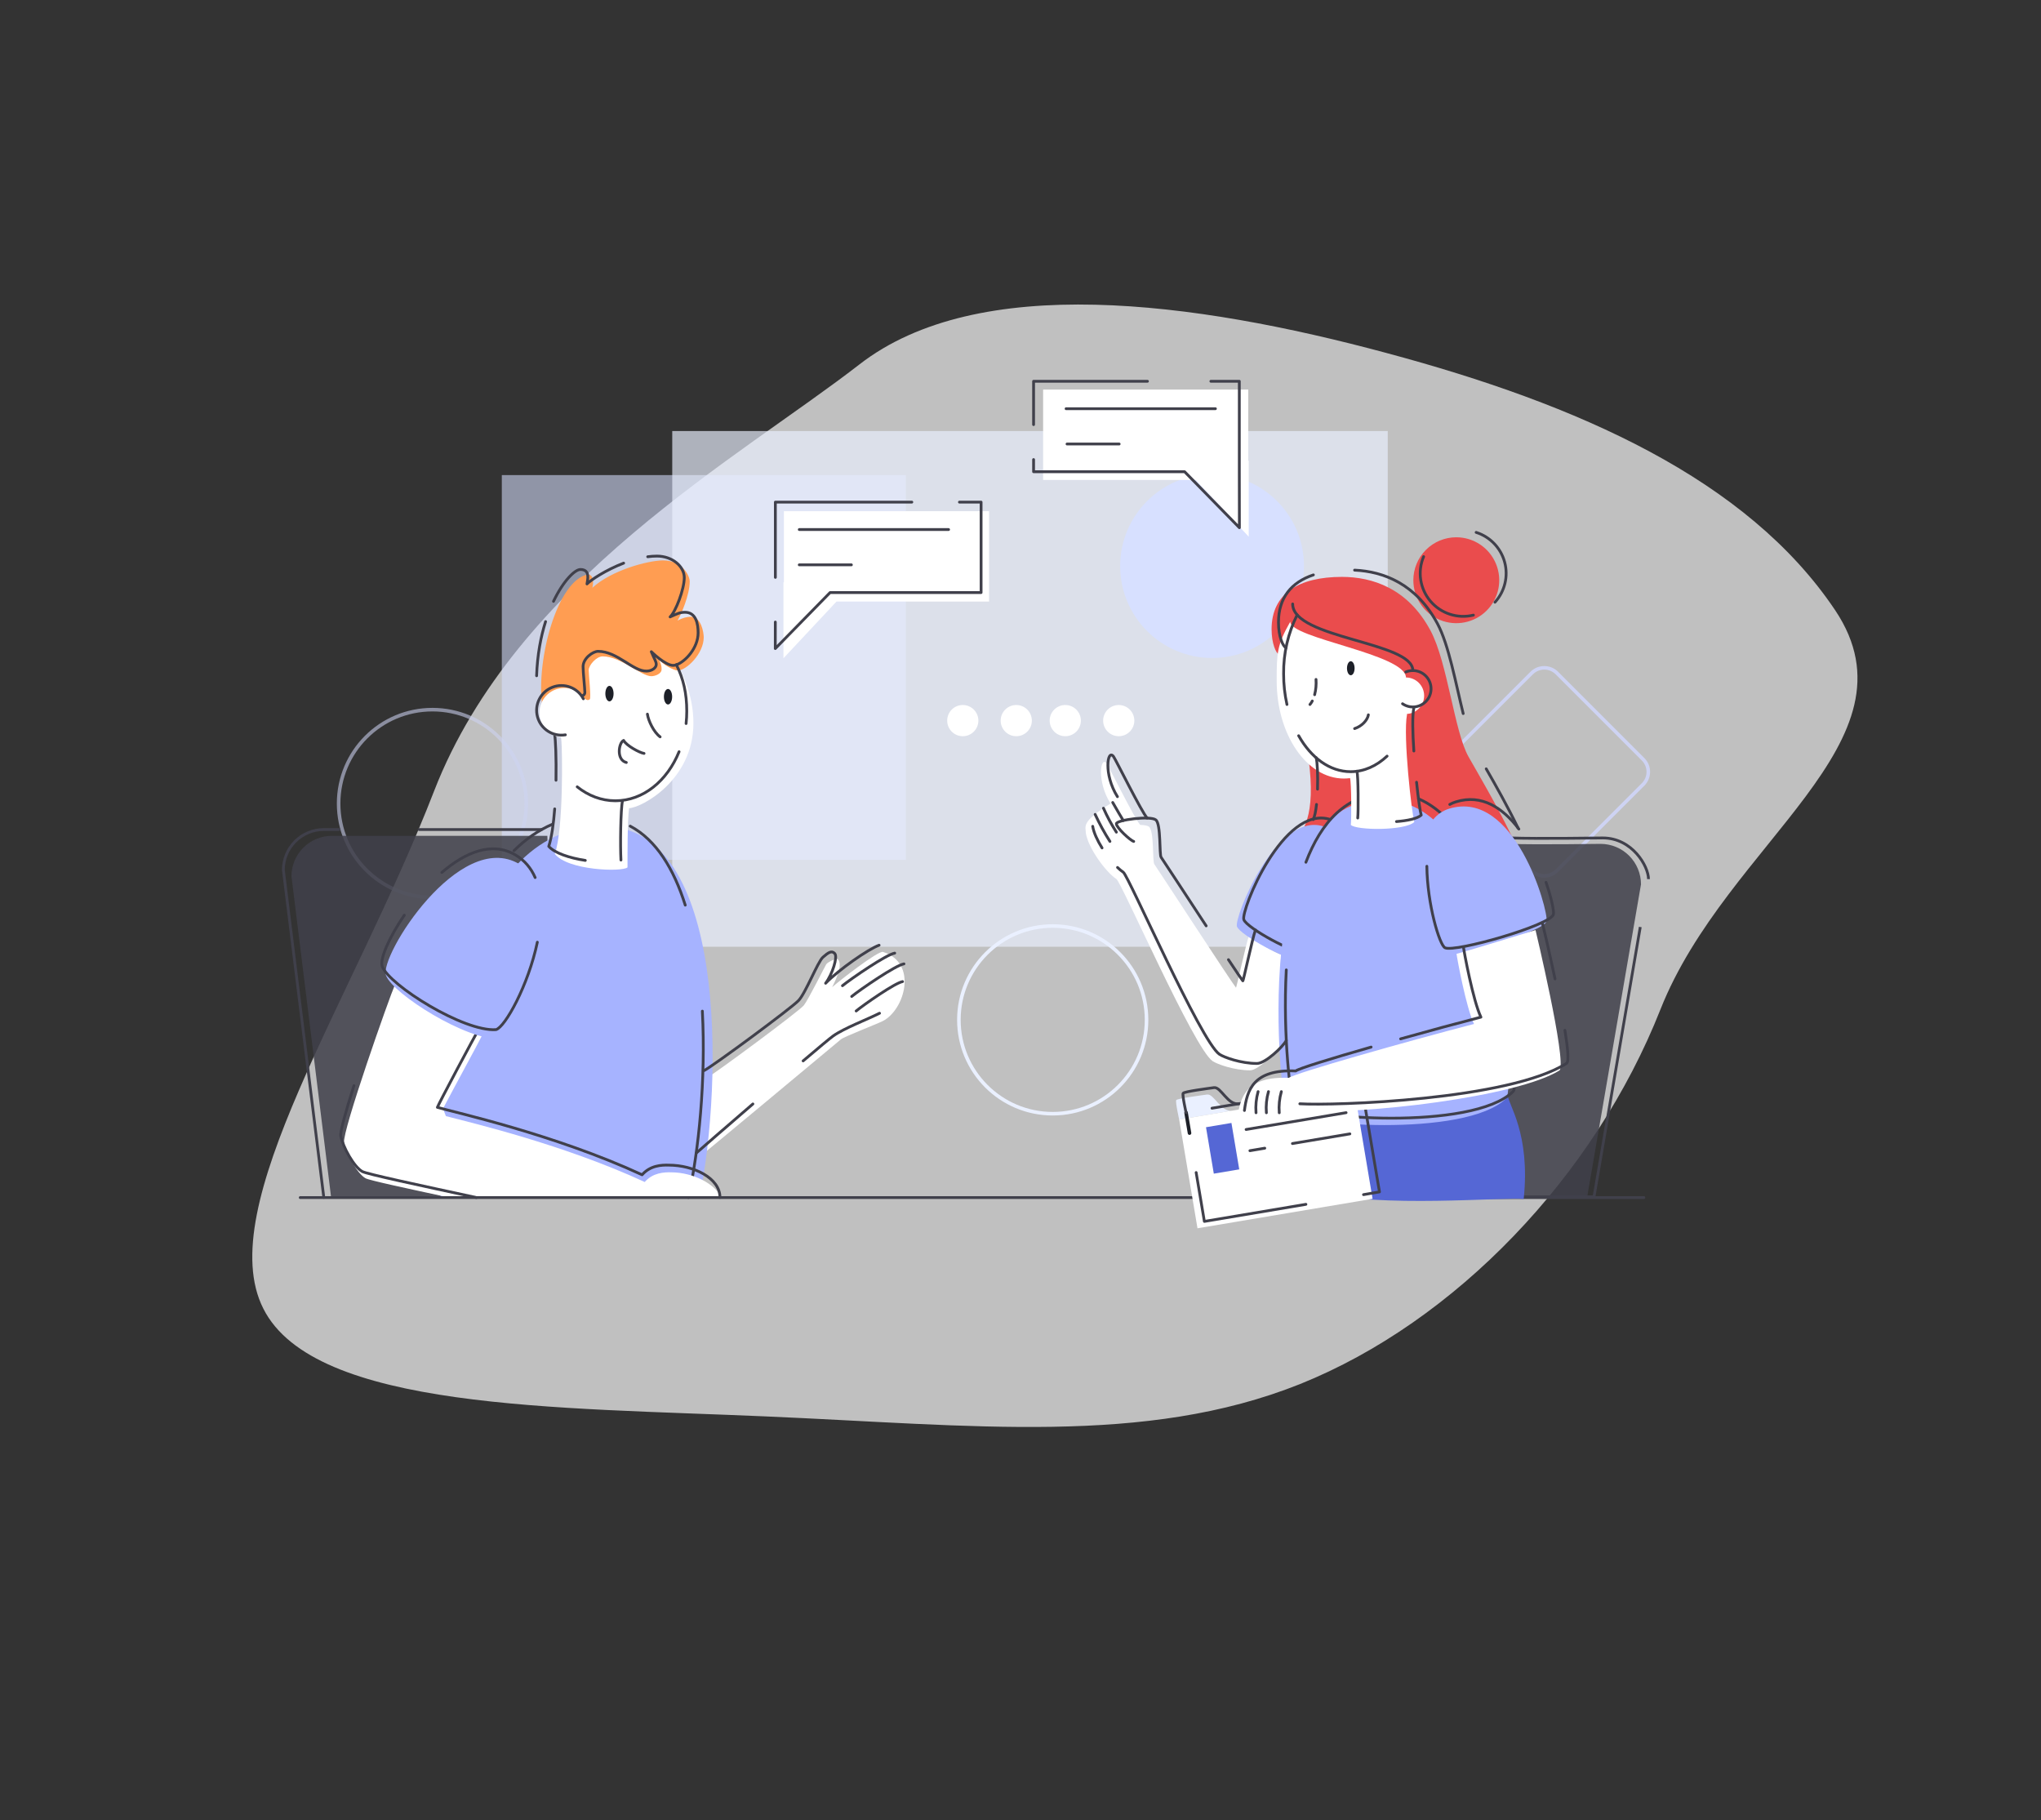 <?xml version="1.0" encoding="UTF-8"?>
<svg width="730px" height="651px" viewBox="0 0 730 651" version="1.1" xmlns="http://www.w3.org/2000/svg" xmlns:xlink="http://www.w3.org/1999/xlink">
    <rect x="0" y="0" width="730" height="651" fill="#333333" stroke="none"/>
    <title>Developer Portal Banner</title>
    <g id="Developer-Portal" stroke="none" stroke-width="1" fill="none" fill-rule="evenodd">
        <g id="DevPortal-App-landing" transform="translate(-690, -19)">
            <g id="Group" transform="translate(690, 19)">
                <path d="M577.896,218.208 C628.281,268.574 667.215,321.864 670.986,378.301 C674.629,434.739 595.896,430.672 545.51,470.582 C495.255,510.494 426.12,530.62 366.883,522.186 C307.773,513.641 258.299,476.541 195.543,436.63 C132.916,396.72 56.883,353.998 59.226,313.413 C61.439,272.715 142.031,234.04 204.786,183.561 C267.54,133.195 359.426,134.901 412.676,127.594 C465.926,120.286 527.64,167.841 577.896,218.208 Z" id="Path" fill="#FFFFFF" fill-rule="nonzero" opacity="0.688" transform="translate(365.14, 325.465) rotate(-30) translate(-365.14, -325.465) "></path>
                <polygon id="Path" fill="#D7E0FF" fill-rule="nonzero" opacity="0.567" style="mix-blend-mode: multiply;" points="179.485 169.9 323.985 169.9 323.985 307.503 179.485 307.503"></polygon>
                <polygon id="Path" fill="#EAF0FF" fill-rule="nonzero" opacity="0.67" style="mix-blend-mode: multiply;" points="240.439 154.145 496.348 154.145 496.348 338.572 240.439 338.572"></polygon>
                <path d="M400.65,202.438 C400.65,184.283 415.367,169.567 433.521,169.567 C451.674,169.567 466.393,184.283 466.393,202.438 C466.393,220.592 451.675,235.309 433.521,235.309 C415.366,235.309 400.65,220.592 400.65,202.438 Z" id="Path" fill="#D7E0FF" fill-rule="nonzero"></path>
                <path d="M342.963,364.724 C342.963,346.19 357.989,331.164 376.523,331.164 C395.058,331.164 410.083,346.19 410.083,364.724 C410.083,383.259 395.058,398.284 376.524,398.284 C357.99,398.284 342.963,383.259 342.963,364.724 Z" id="Path" stroke="#EAF0FF" stroke-width="1.275" stroke-linecap="round" stroke-linejoin="round"></path>
                <path d="M121.113,287.359 C121.113,268.817 136.139,253.784 154.673,253.784 C173.208,253.784 188.233,268.817 188.233,287.359 C188.233,305.902 173.208,320.934 154.674,320.934 C136.141,320.934 121.113,305.902 121.113,287.359 Z" id="Path" stroke="#CED3F3" stroke-width="1.275" opacity="0.568" stroke-linecap="round" stroke-linejoin="round"></path>
                <polygon id="Path" fill="#FFFFFF" fill-rule="nonzero" points="446.469 139.328 446.469 164.769 446.628 164.769 446.628 191.927 427.653 171.638 373.092 171.638 373.092 139.328"></polygon>
                <path d="M556.849,240.697 L587.677,271.526 C590.167,274.015 590.167,278.052 587.677,280.541 L556.849,311.369 C554.36,313.859 550.323,313.859 547.834,311.369 L517.005,280.541 C514.516,278.052 514.516,274.015 517.005,271.526 L547.834,240.697 C550.323,238.208 554.36,238.208 556.849,240.697 Z" id="Polygon" stroke="#CED3F3" stroke-width="1.275"></path>
                <polygon id="Path" fill="#FFFFFF" fill-rule="nonzero" points="280.377 182.808 280.377 208.249 280.218 208.249 280.218 235.407 299.194 215.119 353.757 215.119 353.757 182.808"></polygon>
                <path d="M538.387,301.785 C529.585,302.003 510.566,305.413 510.566,305.413 C510.457,314.705 512.99,413.188 513.372,428.004 L567.689,428.004 L586.931,316.26 C586.931,312.421 585.406,308.739 582.692,306.024 C579.977,303.31 576.295,301.785 572.456,301.785 C572.456,301.785 549.078,302.124 540.001,301.785 C539.513,301.769 538.974,301.77 538.387,301.785 Z" id="Path" fill="#40404B" fill-rule="nonzero" opacity="0.859"></path>
                <path d="M589.612,314.384 C589.612,309.791 583.801,299.665 573.251,299.665 C573.251,299.665 549.573,300.01 540.379,299.665 C539.885,299.649 539.339,299.65 538.745,299.665 C529.829,299.887 512.266,303.354 512.266,303.354 C512.155,312.802 514.721,412.939 515.108,428.004 L570.123,428.004 C577.479,385.119 582.996,352.955 586.674,331.513" id="Path" stroke="#40404B" fill-rule="nonzero"></path>
                <path d="M252.849,385.452 C255.947,383.744 285.881,361.591 287.518,359.519 C289.155,357.447 295.03,345.61 295.524,344.838 C296.018,344.065 299.161,342.622 299.554,342.955 C301.965,345.002 298.101,351.971 297.642,353.037 C299.886,350.988 314.088,339.883 315.829,340.429 C328.34,344.357 323.658,361.053 315.795,365.121 C313.644,366.237 301.863,370.733 300.734,371.718 C299.605,372.703 250.053,413.959 248.943,414.749 C248.324,411.905 249.746,387.157 252.849,385.452 Z" id="Path" fill="#FFFFFF" fill-rule="nonzero"></path>
                <path d="M118.727,298.911 C114.888,298.911 111.206,300.436 108.491,303.151 C105.777,305.865 104.252,309.547 104.252,313.387 C104.252,313.387 114.665,397.696 118.461,428.428 L196.729,428.428 C196.722,423.47 196.57,318.895 195.768,298.911 L118.727,298.911 Z" id="Path" fill="#40404B" fill-rule="nonzero" opacity="0.859"></path>
                <path d="M215.583,295.451 C164.964,295.451 153.824,381.267 154.632,424.777 C154.655,426.029 158.251,428.427 160.011,428.427 C180.048,428.427 210.105,428.427 250.18,428.427 C258.677,386.693 260.086,295.451 215.583,295.451 Z" id="Path" fill="#A6B3FF" fill-rule="nonzero"></path>
                <path d="M251.211,361.601 C252.501,386.224 249.886,411.862 246.2,428.249" id="Path" stroke="#40404B" stroke-linecap="round" stroke-linejoin="round"></path>
                <path d="M225.406,295.441 C234.677,300.375 240.995,310.68 245.093,323.693" id="Path" stroke="#40404B" stroke-linecap="round" stroke-linejoin="round"></path>
                <path d="M183.84,304.2 C187.957,300.136 192.546,296.903 197.652,294.734" id="Path" stroke="#40404B" stroke-linecap="round" stroke-linejoin="round"></path>
                <path d="M251.844,382.851 C255.342,381.009 283.034,360.538 285.608,357.822 C288.182,355.105 292.461,343.972 294.333,342.325 C296.205,340.678 297.451,339.775 298.565,341.003 C299.679,342.231 297.723,348.392 295.298,351.625 C299.869,346.88 310.623,339.353 314.423,338.033" id="Path" stroke="#40404B" stroke-linecap="round" stroke-linejoin="round"></path>
                <path d="M269.284,394.799 C259.529,403.203 250.702,410.866 249.15,412.256" id="Path" stroke="#40404B" stroke-linecap="round" stroke-linejoin="round"></path>
                <path d="M314.577,362.353 C310.312,364.526 301.894,367.697 298.002,370.475 C296.891,371.268 292.722,374.752 287.251,379.4" id="Path" stroke="#40404B" stroke-linecap="round" stroke-linejoin="round"></path>
                <path d="M301.322,352.507 C302.65,351.407 306.765,348.467 310.866,345.813 C314.674,343.343 318.47,341.126 320.008,340.856" id="Path" stroke="#40404B" stroke-linecap="round" stroke-linejoin="round"></path>
                <path d="M304.629,356.349 C305.956,355.25 310.071,352.309 314.172,349.656 C317.98,347.189 321.777,344.969 323.314,344.699" id="Path" stroke="#40404B" stroke-linecap="round" stroke-linejoin="round"></path>
                <path d="M306.222,361.547 C307.401,360.556 311.055,357.904 314.695,355.509 C318.077,353.285 321.447,351.286 322.812,351.04" id="Path" stroke="#40404B" stroke-linecap="round" stroke-linejoin="round"></path>
                <line x1="149.918" y1="296.665" x2="193.721" y2="296.665" id="Path" stroke="#40404B" stroke-linecap="round" stroke-linejoin="round"></line>
                <path d="M115.813,428.226 L101.35,311.131 C101.35,307.291 102.875,303.609 105.59,300.894 C108.305,298.179 111.987,296.655 115.827,296.655 L121.281,296.655" id="Path" stroke="#40404B" stroke-linecap="round" stroke-linejoin="round"></path>
                <polyline id="Path" stroke="#40404B" stroke-linecap="round" stroke-linejoin="round" points="277.308 222.457 277.293 231.932 296.889 211.913 350.907 211.913 350.907 179.567 343.161 179.567"></polyline>
                <polyline id="Path" stroke="#40404B" stroke-linecap="round" stroke-linejoin="round" points="326.131 179.567 277.323 179.567 277.323 206.48"></polyline>
                <line x1="285.869" y1="189.375" x2="339.284" y2="189.375" id="Path" stroke="#40404B" stroke-linecap="round" stroke-linejoin="round"></line>
                <line x1="285.869" y1="201.998" x2="304.515" y2="201.998" id="Path" stroke="#40404B" stroke-linecap="round" stroke-linejoin="round"></line>
                <polyline id="Path" stroke="#40404B" stroke-linecap="round" stroke-linejoin="round" points="433.088 136.351 443.263 136.351 443.263 168.699 443.293 188.718 423.699 168.699 369.679 168.699 369.679 164.347"></polyline>
                <polyline id="Path" stroke="#40404B" stroke-linecap="round" stroke-linejoin="round" points="369.679 151.846 369.679 136.351 410.411 136.351"></polyline>
                <line x1="434.718" y1="146.16" x2="381.305" y2="146.16" id="Path" stroke="#40404B" stroke-linecap="round" stroke-linejoin="round"></line>
                <line x1="400.29" y1="158.783" x2="381.643" y2="158.783" id="Path" stroke="#40404B" stroke-linecap="round" stroke-linejoin="round"></line>
                <path d="M141.164,352.117 L141.219,352.259 C139.322,356.512 122.318,404.65 123.065,408.639 C123.817,412.655 127.802,419.733 130.733,421.37 C132.072,422.119 145.489,424.992 161.492,428.428 L258.004,428.428 C256.033,423.408 247.794,419.268 240.171,419.253 C237.585,419.168 233.539,419.345 230.601,422.703 C201.526,409.283 168.956,401.613 159.487,399.148 L158.451,396.466 C161.6,390.444 171.091,373.018 172.417,370.303 C167.372,367.74 141.511,352.325 141.287,352.188 L141.27,352.14 C141.27,352.146 141.26,352.163 141.257,352.168 L141.164,352.117 Z" id="Path" fill="#FFFFFF" fill-rule="nonzero"></path>
                <path d="M126.588,388.271 C123.72,397.31 121.61,404.753 121.887,406.22 C122.638,410.235 126.621,417.31 129.552,418.949 C131.173,419.854 150.159,423.896 170.411,428.272" id="Path" stroke="#40404B" stroke-linecap="round" stroke-linejoin="round"></path>
                <path d="M171.472,367.722 C169.509,370.917 156.758,395.004 156.437,396.011 C162.466,397.772 198.28,405.642 229.659,420.125 C232.598,416.766 236.642,416.59 239.228,416.676 C248.029,416.693 257.505,421.245 257.505,428.231" id="Path" stroke="#40404B" stroke-linecap="round" stroke-linejoin="round"></path>
                <path d="M185.653,308.955 C207.357,321.645 184.61,369.925 178.737,371.46 C167.196,372.257 140.619,355.595 138.061,348.85 C135.503,342.105 164.237,296.431 185.653,308.955 Z" id="Path" fill="#A6B3FF" fill-rule="nonzero"></path>
                <path d="M192.191,336.945 C188.959,352.378 180.619,367.375 177.387,368.22 C165.846,369.017 139.268,352.354 136.71,345.608 C135.773,343.138 139.038,335.436 144.605,327.289" id="Path" stroke="#40404B" stroke-linecap="round" stroke-linejoin="round"></path>
                <path d="M158.021,312.007 C166.352,304.854 175.893,300.795 184.305,305.712 C187.652,307.67 189.945,310.476 191.403,313.826" id="Path" stroke="#40404B" stroke-linecap="round" stroke-linejoin="round"></path>
                <path d="M198.434,305.36 C201.594,296.769 201.106,267.89 200.793,265.033 C200.415,261.585 197.819,236.72 204.053,231.467 C210.287,226.214 219.868,220.328 225.524,220.732 C231.181,221.136 248.014,238.074 248.014,258.583 C248.014,279.092 229.367,288.889 224.993,289.024 C224.395,293.578 224.441,305.768 224.441,310.183 C222.648,311.904 203.018,311.325 198.434,305.36 Z" id="Path" fill="#FFFFFF" fill-rule="nonzero"></path>
                <path d="M201.546,247.055 C198.624,246.876 196.355,249.512 193.915,252.028 C191.729,235.844 199.354,207.385 210.296,205.439 C212.177,205.513 212.413,208.005 211.864,210.199 C218.728,203.939 231.62,200.461 237.092,200.414 C244.184,200.414 246.691,206.008 246.691,207.927 C246.691,212.788 243.503,220.051 242.331,221.932 C244.207,220.934 245.71,220.57 247.16,220.57 C250.808,220.57 251.702,226.228 251.702,227.914 C251.702,233.798 245.471,239.787 242.378,239.787 C240.929,239.787 236.922,237.53 235.708,235.845 C236.136,237.096 236.611,237.447 236.628,239.37 C236.642,240.956 234.335,241.827 232.962,241.827 C229.327,241.827 222.12,234.735 215.527,234.735 C213.333,234.735 210.565,237.879 210.565,239.651 C210.565,241.423 211.491,249.79 210.934,250.08 C209.231,251.422 208.442,247.432 201.684,246.999" id="Path" fill="#FF9D52" fill-rule="nonzero"></path>
                <path d="M242.882,268.825 C238.67,279.238 230.062,286.373 220.126,286.373 C215.094,286.373 210.404,284.541 206.451,281.385" id="Path" stroke="#40404B" stroke-linecap="round" stroke-linejoin="round"></path>
                <path d="M241.923,237.74 C244.434,242.701 245.633,248.025 245.633,254.339 C245.633,255.813 245.553,257.285 245.394,258.75" id="Path" stroke="#40404B" stroke-linecap="round" stroke-linejoin="round"></path>
                <path d="M222.09,307.569 C221.815,302.489 221.97,289.247 222.656,286.364" id="Path" stroke="#40404B" stroke-linecap="round" stroke-linejoin="round"></path>
                <path d="M198.396,289.273 C197.997,294.463 197.336,299.323 196.276,302.673 C198.295,305.041 203.71,306.852 209.345,307.7" id="Path" stroke="#40404B" stroke-linecap="round" stroke-linejoin="round"></path>
                <path d="M198.381,262.764 C198.691,264.246 199.001,271.12 198.859,279.035" id="Path" stroke="#40404B" stroke-linecap="round" stroke-linejoin="round"></path>
                <path d="M216.512,248.052 C216.512,246.52 217.171,245.277 217.984,245.277 C218.798,245.277 219.456,246.52 219.456,248.052 C219.456,249.585 218.797,250.828 217.984,250.828 C217.172,250.828 216.512,249.586 216.512,248.052 Z" id="Path" fill="#1D2028" fill-rule="nonzero"></path>
                <path d="M237.458,249.162 C237.458,247.63 238.117,246.388 238.93,246.388 C239.743,246.388 240.403,247.63 240.403,249.162 C240.403,250.695 239.744,251.938 238.93,251.938 C238.117,251.938 237.458,250.696 237.458,249.162 Z" id="Path" fill="#1D2028" fill-rule="nonzero"></path>
                <path d="M231.557,255.384 C231.902,257.83 233.9,261.928 236.104,263.513" id="Path" stroke="#40404B" stroke-linecap="round" stroke-linejoin="round"></path>
                <path d="M230.352,269.437 C228.838,269.231 224.013,266.648 223.049,264.788 C221.258,265.649 220.362,271.745 224.013,272.677" id="Path" stroke="#40404B" stroke-linecap="round" stroke-linejoin="round"></path>
                <path d="M241.958,237.731 C241.579,237.874 241.18,237.952 240.776,237.962 C237.858,237.962 232.958,233.062 232.958,233.062 C234.059,235.76 234.72,236.53 234.72,237.632 C234.72,238.733 233.343,239.943 231.306,239.999 C226.347,240.14 220.867,232.929 213.906,232.929 C212.091,232.929 208.546,235.413 208.546,238.415 C208.546,240.441 209.184,246.264 209.184,247.659 C209.184,248.217 208.865,248.59 208.27,248.839" id="Path" stroke="#40404B" stroke-linecap="round" stroke-linejoin="round"></path>
                <path d="M231.663,199.101 C232.769,198.951 233.883,198.873 234.999,198.869 C240.395,198.869 244.744,202.503 244.744,206.577 C244.744,210.652 241.716,218.69 239.678,220.618 C242.377,219.406 243.147,218.966 245.018,218.966 C248.964,218.966 249.698,223.15 249.698,226.288 C249.698,231.797 245.064,236.637 241.96,237.73" id="Path" stroke="#40404B" stroke-linecap="round" stroke-linejoin="round"></path>
                <path d="M197.968,215.053 C201.518,207.607 205.664,203.658 207.588,203.658 C211.302,203.658 210.098,207.573 209.947,208.828 C211.302,207.439 216.625,203.857 223.052,201.391" id="Path" stroke="#40404B" stroke-linecap="round" stroke-linejoin="round"></path>
                <path d="M191.927,241.67 C192.185,234.165 193.429,227.68 195.132,222.296" id="Path" stroke="#40404B" stroke-linecap="round" stroke-linejoin="round"></path>
                <path d="M203.238,263.643 C198.768,264.365 194.472,261.604 193.271,257.237 C192.071,252.871 194.352,248.302 198.562,246.637 C202.773,244.971 207.562,246.745 209.673,250.751" id="Path" fill="#FFFFFF" fill-rule="nonzero"></path>
                <path d="M202.217,262.792 C197.746,263.514 193.45,260.752 192.25,256.386 C191.049,252.02 193.33,247.451 197.541,245.786 C201.751,244.12 206.541,245.894 208.651,249.9" id="Path" stroke="#40404B" stroke-linecap="round" stroke-linejoin="round"></path>
                <line x1="107.38" y1="428.278" x2="587.967" y2="428.278" id="Path" stroke="#40404B" stroke-linecap="round" stroke-linejoin="round"></line>
                <g id="Illustration/Tutor" transform="translate(337.61, 189.758)">
                    <g id="drawkit-grape-pack-illustration-1" transform="translate(112.475, 125) scale(-1, 1) translate(-112.475, -125) translate(0.975, 0)">
                        <path d="M16.607,239.014 C22.886,238.245 68.596,242.37 90.27,236.546 C103.148,233.085 94.147,220.3 100.482,216.638 C99.131,207.446 27.359,200.74 22.392,201.696 C22.237,205.133 14.133,215.466 16.607,239.014 Z" id="Path" fill="#5567D5" fill-rule="nonzero"></path>
                        <path d="M56.076,17.744 C56.076,23.956 52.334,29.557 46.594,31.934 C40.855,34.312 34.248,32.998 29.855,28.605 C25.462,24.212 24.148,17.605 26.526,11.866 C28.903,6.126 34.504,2.384 40.716,2.384 C44.79,2.382 48.698,4 51.579,6.881 C54.46,9.762 56.078,13.67 56.076,17.744" id="Path" fill="#EA4C4D" fill-rule="nonzero"></path>
                        <path d="M104.098,44.375 C105.191,43.861 106.781,40.401 106.781,35.273 C106.781,22.525 97.099,16.548 81.614,16.548 C70.802,16.548 58.06,20.589 49.938,35.757 C43.872,47.029 41.404,71.915 36.341,80.868 C33.138,86.528 26.343,97.991 21.125,108.773 C19.165,111.51 9.309,132.392 24.358,139.253 C39.407,146.114 109.291,143.293 111.15,140.347 C113.009,137.401 102.562,116.357 99.125,112.096 C95.689,107.834 90.758,102.414 93.567,81.454 C96.376,60.494 93.836,48.141 96.245,47.142 C98.653,46.144 101.576,46.085 104.098,44.375" id="Path" fill="#EA4C4D" fill-rule="nonzero"></path>
                        <path d="M65.256,59.042 C65.256,62.643 62.337,65.562 58.736,65.562 C55.135,65.562 52.215,62.643 52.215,59.042 C52.215,55.441 55.135,52.521 58.736,52.521 C62.335,52.525 65.253,55.442 65.256,59.042" id="Path" fill="#FFFFFF" fill-rule="nonzero"></path>
                        <path d="M164.383,97.615 C169.434,89.618 167.969,80.396 165.8,83.235 C165.077,84.185 155.64,103.304 153.757,105.247 L153.757,105.247 C152.293,105.294 151.127,105.486 150.637,105.886 C148.725,107.44 149.442,118.329 148.725,119.286 C148.008,120.242 120.725,162.126 119.523,163.44 C119.404,163.919 115.937,147.77 114.879,144.913 C112.154,147.112 105.371,151.003 103.327,151.667 C103.56,153.513 104.707,176.344 103.327,183.761 C104.486,186.056 111.491,193.012 114.467,193.012 C120.199,193.012 126.295,190.807 127.896,189.701 C134.584,185.111 160.391,125.842 162.28,124.611 C166.051,122.136 172.332,113.602 173.211,108.199 C173.211,105.808 175.171,104.249 164.365,97.597" id="Path" fill="#FFFFFF" fill-rule="nonzero"></path>
                        <path d="M88.2,105.79 C105.036,100.292 120.354,138.518 119.159,141.602 C117.963,144.686 100.966,153.902 97.261,153.412 C93.555,152.922 81.662,107.912 88.2,105.779" id="Path" fill="#A6B3FF" fill-rule="nonzero"></path>
                        <path d="M167.025,67.947 C167.025,71.028 164.528,73.525 161.447,73.525 C158.366,73.525 155.869,71.028 155.869,67.947 C155.869,64.866 158.366,62.369 161.447,62.369 C164.528,62.369 167.025,64.866 167.025,67.947" id="Path" fill="#FFFFFF" fill-rule="nonzero"></path>
                        <path d="M186.15,67.947 C186.15,71.028 183.653,73.525 180.572,73.525 C177.491,73.525 174.994,71.028 174.994,67.947 C174.994,64.866 177.491,62.369 180.572,62.369 C183.653,62.369 186.15,64.866 186.15,67.947" id="Path-Copy" fill="#FFFFFF" fill-rule="nonzero"></path>
                        <path d="M203.681,67.947 C203.681,71.028 201.184,73.525 198.103,73.525 C195.022,73.525 192.525,71.028 192.525,67.947 C192.525,64.866 195.022,62.369 198.103,62.369 C201.184,62.369 203.681,64.866 203.681,67.947" id="Path-Copy-2" fill="#FFFFFF" fill-rule="nonzero"></path>
                        <path d="M222.806,67.947 C222.806,71.028 220.309,73.525 217.228,73.525 C214.147,73.525 211.65,71.028 211.65,67.947 C211.65,64.866 214.147,62.369 217.228,62.369 C220.309,62.369 222.806,64.866 222.806,67.947" id="Path-Copy-3" fill="#FFFFFF" fill-rule="nonzero"></path>
                        <path d="M85.744,103.322 C102.58,97.824 117.898,136.056 116.702,139.134 C115.507,142.212 98.51,151.433 94.804,150.955 C91.099,150.477 79.17,105.456 85.744,103.322 Z" id="Path" stroke="#40404B" stroke-linecap="round" stroke-linejoin="round"></path>
                        <path d="M67.934,96.234 C115.585,97.352 103.548,203.776 101.361,207.577 C98.414,212.693 37.411,217.337 22.864,203.065 C19.5,199.766 22.697,95.176 67.934,96.234" id="Path" fill="#A6B3FF" fill-rule="nonzero"></path>
                        <path d="M59.943,94.184 C61.765,93.86 63.615,93.722 65.465,93.772 C80.108,94.112 89.115,104.398 94.505,118.598" id="Path" stroke="#40404B" stroke-linecap="round" stroke-linejoin="round"></path>
                        <path d="M101.522,157.105 C102.813,181.233 99.866,203.412 98.892,205.109 C95.946,210.225 34.943,214.869 20.396,200.597 C17.336,197.608 19.703,110.745 54.229,95.905" id="Path" stroke="#40404B" stroke-linecap="round" stroke-linejoin="round"></path>
                        <path d="M100.088,32.601 C100.183,38.518 58.939,44.118 58.712,52.521 C58.485,60.924 58.347,65.777 58.347,65.777 C59.823,73.613 56.626,101.314 55.723,104.207 C59.184,107.428 76.54,107.195 78.434,105.247 C78.189,103.298 78.225,90.03 78.721,88.512 L78.721,88.512 C79.45,88.61 80.185,88.66 80.921,88.662 C94.195,88.662 104.958,72.997 104.958,53.669 C104.958,43.568 104.791,40.897 100.099,32.584" id="Path" fill="#FFFFFF" fill-rule="nonzero"></path>
                        <path d="M43.34,99.467 C61.79,105.199 50.745,149.892 47.219,151.655 C43.693,153.418 9.136,143.544 8.431,139.666 C7.726,135.787 19.834,92.158 43.34,99.467" id="Path" fill="#A6B3FF" fill-rule="nonzero"></path>
                        <path d="M51.247,120.033 C51.098,133.617 46.735,148.194 44.751,149.186 C41.224,150.949 6.668,141.076 5.963,137.197 C5.753,136.056 6.65,131.49 8.622,125.788" id="Path" stroke="#40404B" stroke-linecap="round" stroke-linejoin="round"></path>
                        <path d="M18.34,106.723 C23.994,99.228 31.536,94.094 40.872,96.999 C41.627,97.23 42.357,97.541 43.047,97.925" id="Path" stroke="#40404B" stroke-linecap="round" stroke-linejoin="round"></path>
                        <path d="M130.174,141.351 C137.758,129.804 145.886,117.367 146.274,116.847 C146.992,115.891 146.274,105.002 148.187,103.448 C150.099,101.894 162.292,103.448 162.292,104.834 C162.292,106.221 157.313,110.811 156.094,111.151" id="Path" stroke="#40404B" stroke-linecap="round" stroke-linejoin="round"></path>
                        <path d="M112.561,142.851 C113.618,145.714 116.953,161.486 117.073,161.008 C117.378,160.667 119.38,157.697 122.207,153.442" id="Path" stroke="#40404B" stroke-linecap="round" stroke-linejoin="round"></path>
                        <path d="M161.915,95.146 C166.965,87.15 165.501,77.928 163.331,80.767 C162.608,81.717 153.171,100.836 151.289,102.778" id="Path" stroke="#40404B" stroke-linecap="round" stroke-linejoin="round"></path>
                        <path d="M163.6,97.232 C162.925,98.511 159.829,103.669 159.829,103.669" id="Path" stroke="#40404B" stroke-linecap="round" stroke-linejoin="round"></path>
                        <path d="M166.911,99.27 C165.598,102.243 164.053,105.109 162.292,107.84" id="Path" stroke="#40404B" stroke-linecap="round" stroke-linejoin="round"></path>
                        <path d="M169.882,101.493 C168.344,104.83 166.579,108.057 164.599,111.151" id="Path" stroke="#40404B" stroke-linecap="round" stroke-linejoin="round"></path>
                        <path d="M161.879,120.469 C161.249,121.094 160.563,121.66 159.829,122.16 C157.941,123.397 132.134,182.661 125.446,187.257 C123.844,188.357 117.748,190.562 112.017,190.562 C109.028,190.562 102.675,184.585 101.522,182.308" id="Path" stroke="#40404B" stroke-linecap="round" stroke-linejoin="round"></path>
                        <path d="M170.76,105.749 C170.396,108.002 169.087,110.799 167.419,113.476" id="Path" stroke="#40404B" stroke-linecap="round" stroke-linejoin="round"></path>
                        <path d="M97.099,73.356 C92.689,81.203 85.989,86.211 78.482,86.211 C73.701,86.211 69.225,84.167 65.471,80.647" id="Path" stroke="#40404B" stroke-linecap="round" stroke-linejoin="round"></path>
                        <path d="M97.631,30.133 C100.899,36.675 102.56,43.901 102.478,51.212 C102.489,54.901 102.088,58.58 101.283,62.179" id="Path" stroke="#40404B" stroke-linecap="round" stroke-linejoin="round"></path>
                        <path d="M59.943,61.917 C57.372,63.688 53.905,63.383 51.681,61.191 C49.458,58.999 49.105,55.537 50.839,52.941 C52.574,50.345 55.907,49.346 58.783,50.561" id="Path" stroke="#40404B" stroke-linecap="round" stroke-linejoin="round"></path>
                        <path d="M79.809,49.222 C79.809,50.603 79.211,51.726 78.446,51.726 C77.681,51.726 77.09,50.603 77.09,49.222 C77.09,47.842 77.687,46.712 78.446,46.712 C79.205,46.712 79.809,47.836 79.809,49.222" id="Path" fill="#1D2028" fill-rule="nonzero"></path>
                        <path d="M92.222,60.93 C92.451,61.38 92.731,61.802 93.059,62.185" id="Path" stroke="#40404B" stroke-linecap="round" stroke-linejoin="round"></path>
                        <path d="M90.89,53.221 C90.761,55.056 90.929,56.901 91.386,58.683" id="Path" stroke="#40404B" stroke-linecap="round" stroke-linejoin="round"></path>
                        <path d="M72.165,65.879 C72.428,67.636 74.364,69.919 77.084,70.798" id="Path" stroke="#40404B" stroke-linecap="round" stroke-linejoin="round"></path>
                        <path d="M75.966,102.778 C75.721,100.83 75.757,87.562 76.253,86.044" id="Path" stroke="#40404B" stroke-linecap="round" stroke-linejoin="round"></path>
                        <path d="M54.929,89.982 C54.331,95.869 53.614,100.627 53.267,101.738 C54.642,103.017 58.198,103.746 62.112,104.045" id="Path" stroke="#40404B" stroke-linecap="round" stroke-linejoin="round"></path>
                        <path d="M55.891,63.315 C56.488,66.357 56.333,72.393 55.891,78.812" id="Path" stroke="#40404B" stroke-linecap="round" stroke-linejoin="round"></path>
                        <path d="M26.881,25.603 C23.359,21.73 22.053,16.329 23.416,11.275 C24.78,6.221 28.624,2.209 33.616,0.633" id="Path" stroke="#40404B" stroke-linecap="round" stroke-linejoin="round"></path>
                        <path d="M52.401,9.305 C54.663,14.657 53.714,20.828 49.947,25.253 C46.181,29.678 40.241,31.601 34.596,30.223" id="Path" stroke="#40404B" stroke-linecap="round" stroke-linejoin="round"></path>
                        <path d="M91.834,15.837 C99.723,18.467 104.313,24.043 104.313,32.805 C104.313,37.933 102.723,41.393 101.623,41.907" id="Path" stroke="#40404B" stroke-linecap="round" stroke-linejoin="round"></path>
                        <path d="M38.248,65.425 C40.949,54.529 43.394,40.831 47.458,33.259 C55.078,19.041 66.75,14.606 77.09,14.134" id="Path" stroke="#40404B" stroke-linecap="round" stroke-linejoin="round"></path>
                        <path d="M18.657,106.304 C22.243,98.888 26.582,91.142 30.012,85.195" id="Path" stroke="#40404B" stroke-linecap="round" stroke-linejoin="round"></path>
                        <path d="M90.71,97.925 C90.967,100.286 91.356,102.264 91.906,103.34" id="Path" stroke="#40404B" stroke-linecap="round" stroke-linejoin="round"></path>
                        <path d="M90.842,81.209 C90.405,82.721 90.19,87.592 90.346,92.463" id="Path" stroke="#40404B" stroke-linecap="round" stroke-linejoin="round"></path>
                        <path d="M99.239,26.236 C99.239,38.626 56.255,39.743 56.255,50.053" id="Path" stroke="#40404B" stroke-linecap="round" stroke-linejoin="round"></path>
                        <path d="M120.82,207.428 C124.962,208.121 127.323,201.302 129.845,201.666 C131.686,201.929 140.489,203.059 140.878,203.669 C141.266,204.278 139.826,210.625 139.826,210.625" id="Path" fill="#EAF0FF" fill-rule="nonzero"></path>
                        <rect id="Rectangle" fill="#FFFFFF" fill-rule="nonzero" transform="translate(105.241, 224.788) rotate(-80.45) translate(-105.241, -224.788) " x="85.524" y="193.034" width="39.433" height="63.507"></rect>
                        <polyline id="Path" stroke="#40404B" stroke-linecap="round" stroke-linejoin="round" points="133.759 229.565 130.819 247.041 94.505 240.933"></polyline>
                        <line x1="137.363" y1="208.157" x2="136.132" y2="215.466" id="Path" stroke="#1D2028" stroke-width="1.275" stroke-linecap="round" stroke-linejoin="round"></line>
                        <polyline id="Path" stroke="#40404B" stroke-linecap="round" stroke-linejoin="round" points="73.898 237.466 68.191 236.486 74.765 197.596 128.094 206.561"></polyline>
                        <path d="M118.352,204.96 C122.494,205.653 124.86,198.834 127.376,199.198 C129.217,199.461 138.021,200.591 138.409,201.2 C138.798,201.81 137.357,208.157 137.357,208.157" id="Path" stroke="#40404B" stroke-linecap="round" stroke-linejoin="round"></path>
                        <rect id="Rectangle" fill="#5567D5" fill-rule="nonzero" transform="translate(124.293, 220.897) rotate(-80.45) translate(-124.293, -220.897) " x="115.875" y="216.283" width="16.836" height="9.228"></rect>
                        <line x1="80.132" y1="208.157" x2="115.89" y2="214.169" id="Path" stroke="#40404B" stroke-linecap="round" stroke-linejoin="round"></line>
                        <line x1="109.214" y1="220.857" x2="114.533" y2="221.754" id="Path" stroke="#40404B" stroke-linecap="round" stroke-linejoin="round"></line>
                        <line x1="78.781" y1="215.741" x2="99.323" y2="219.196" id="Path" stroke="#40404B" stroke-linecap="round" stroke-linejoin="round"></line>
                        <path d="M118.961,209.836 C118.029,202.665 115.872,195.05 100.625,195.708 C98.563,194.052 58.521,182.697 34.375,176.433 C37.184,170.63 40.459,152.946 40.627,151.332 C38.834,150.997 12.375,142.857 12.375,142.857 C12.375,142.857 1.313,189.116 3.715,192.983 C18.519,202.414 74.054,209.209 99.125,207.446 C100.882,208.826 100.643,209.693 103.136,210.046 C105.628,210.398 118.961,209.836 118.961,209.836" id="Path" fill="#FFFFFF" fill-rule="nonzero"></path>
                        <path d="M71.185,184.699 C85.457,188.787 97.069,192.355 98.151,193.24 C113.409,192.582 115.561,200.166 116.493,207.368" id="Path" stroke="#40404B" stroke-linecap="round" stroke-linejoin="round"></path>
                        <path d="M38.158,148.887 C37.985,150.477 34.71,168.162 31.907,173.989 C40.31,176.159 50.643,178.95 60.63,181.759" id="Path" stroke="#40404B" stroke-linecap="round" stroke-linejoin="round"></path>
                        <path d="M103.291,200.627 C103.983,203.083 104.236,205.642 104.038,208.187" id="Path" stroke="#40404B" stroke-linecap="round" stroke-linejoin="round"></path>
                        <path d="M107.893,200.627 C108.591,203.082 108.844,205.642 108.64,208.187" id="Path" stroke="#40404B" stroke-linecap="round" stroke-linejoin="round"></path>
                        <path d="M111.604,200.627 C112.297,203.083 112.548,205.643 112.345,208.187" id="Path" stroke="#40404B" stroke-linecap="round" stroke-linejoin="round"></path>
                        <path d="M1.863,178.705 C0.817,185.147 0.375,189.964 1.265,190.514 C21.962,203.663 84.513,205.719 96.675,204.977" id="Path" stroke="#40404B" stroke-linecap="round" stroke-linejoin="round"></path>
                        <path d="M9.907,140.413 C9.68,141.214 7.546,150.178 5.401,160.321" id="Path" stroke="#40404B" stroke-linecap="round" stroke-linejoin="round"></path>
                    </g>
                </g>
            </g>
        </g>
    </g>
</svg>

